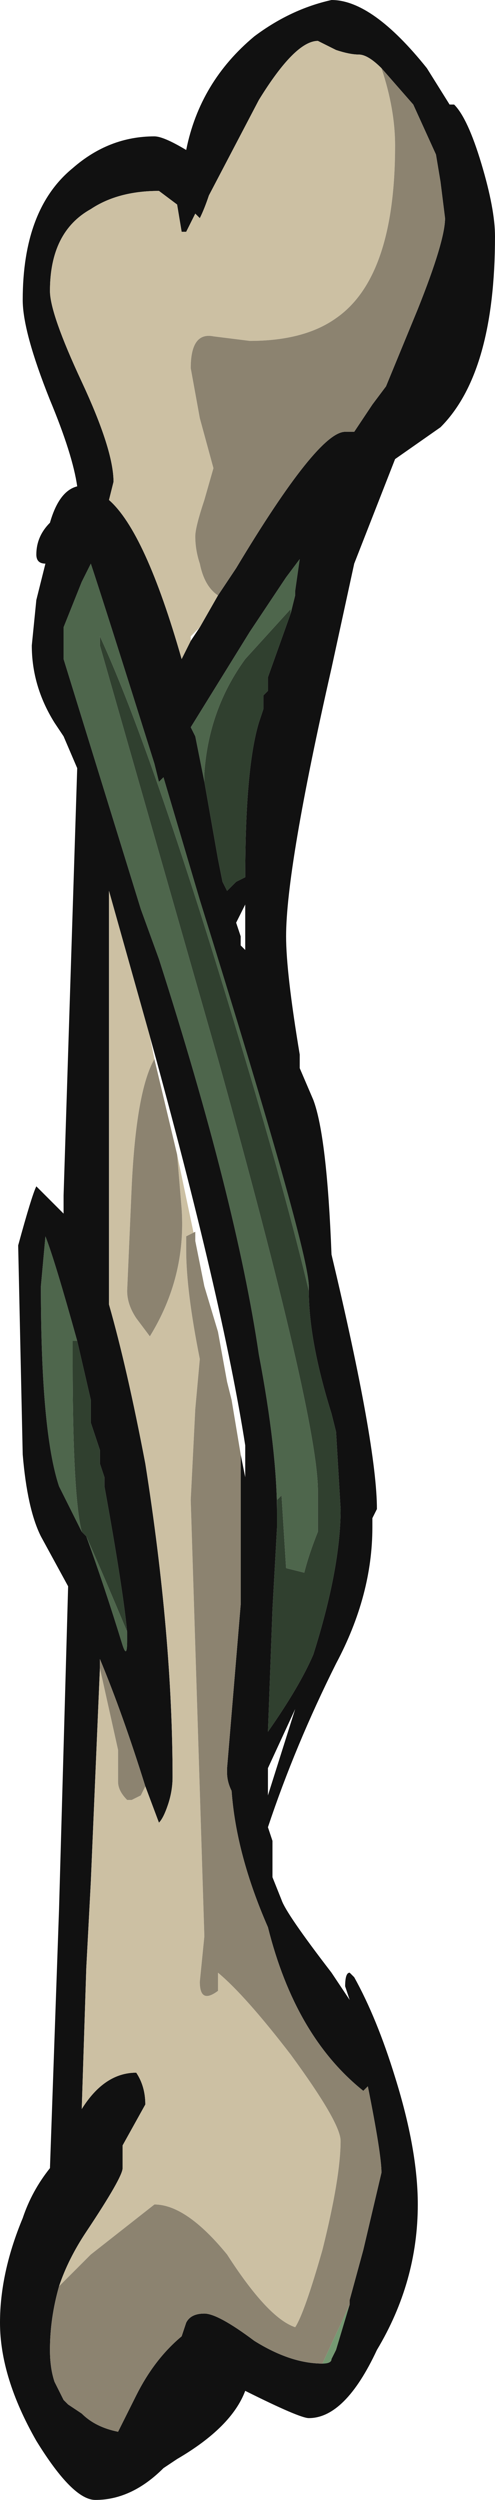 <?xml version="1.0" encoding="UTF-8" standalone="no"?>
<svg xmlns:ffdec="https://www.free-decompiler.com/flash" xmlns:xlink="http://www.w3.org/1999/xlink" ffdec:objectType="shape" height="27.5px" width="5.45px" xmlns="http://www.w3.org/2000/svg">
  <g transform="matrix(1.0, 0.0, 0.0, 1.0, 2.05, 14.05)">
    <path d="M1.5 11.95 L1.8 11.3 1.65 11.8 1.6 11.9 Q1.6 11.95 1.5 11.95" fill="#759972" fill-rule="evenodd" stroke="none"/>
    <path d="M0.2 -5.45 L0.1 -5.95 0.05 -6.05 0.7 -7.1 1.1 -7.7 1.25 -7.9 1.2 -7.55 1.2 -7.5 1.15 -7.3 1.15 -7.35 0.65 -6.8 Q0.25 -6.25 0.2 -5.55 L0.2 -5.45 M1.35 0.15 Q1.1 -0.9 0.65 -2.4 -0.35 -5.75 -0.95 -7.05 L-0.95 -6.95 0.35 -2.4 Q1.45 1.55 1.45 2.35 L1.45 2.8 Q1.35 3.05 1.3 3.25 L1.1 3.2 1.05 2.4 1.0 2.45 1.0 2.6 Q1.0 1.9 0.8 0.85 0.55 -0.85 -0.3 -3.5 L-0.5 -4.05 -1.35 -6.8 -1.35 -7.15 -1.15 -7.65 -1.05 -7.85 Q-0.9 -7.4 -0.35 -5.65 L-0.3 -5.45 -0.25 -5.5 0.15 -4.15 Q1.35 -0.3 1.35 0.1 L1.35 0.15 M-1.15 2.8 L-1.4 2.3 Q-1.6 1.7 -1.6 0.1 L-1.55 -0.45 Q-1.45 -0.2 -1.2 0.7 L-1.25 0.7 -1.25 0.95 Q-1.25 2.4 -1.15 2.8 M-0.65 3.9 L-0.65 4.0 Q-0.65 4.2 -0.7 4.05 -0.9 3.4 -1.1 2.85 -0.9 3.3 -0.65 3.9" fill="#4e664c" fill-rule="evenodd" stroke="none"/>
    <path d="M0.2 -5.45 L0.2 -5.55 Q0.25 -6.25 0.65 -6.8 L1.15 -7.35 1.15 -7.3 0.9 -6.6 0.9 -6.45 0.85 -6.4 0.85 -6.25 0.8 -6.1 Q0.65 -5.6 0.65 -4.4 L0.55 -4.35 0.45 -4.25 0.4 -4.35 0.35 -4.6 0.2 -5.45 M1.35 0.15 Q1.35 0.7 1.6 1.5 L1.65 1.7 1.7 2.55 Q1.7 3.2 1.4 4.15 1.25 4.5 0.9 5.0 L0.95 3.65 1.0 2.75 1.0 2.6 1.0 2.45 1.05 2.4 1.1 3.2 1.3 3.25 Q1.35 3.05 1.45 2.8 L1.45 2.35 Q1.45 1.55 0.35 -2.4 L-0.95 -6.95 -0.95 -7.05 Q-0.35 -5.75 0.65 -2.4 1.1 -0.9 1.35 0.15 M-1.15 2.8 Q-1.25 2.4 -1.25 0.95 L-1.25 0.7 -1.2 0.7 -1.05 1.35 -1.05 1.6 -0.95 1.9 -0.95 2.05 -0.9 2.2 -0.9 2.3 Q-0.7 3.4 -0.65 3.9 -0.9 3.3 -1.1 2.85 L-1.15 2.8" fill="#30402f" fill-rule="evenodd" stroke="none"/>
    <path d="M2.95 -12.9 Q3.1 -12.75 3.25 -12.25 3.4 -11.75 3.4 -11.45 3.4 -9.95 2.8 -9.35 L2.3 -9.0 1.85 -7.85 1.6 -6.7 Q1.1 -4.5 1.1 -3.75 1.1 -3.35 1.25 -2.45 L1.25 -2.3 1.4 -1.95 Q1.55 -1.55 1.6 -0.25 2.1 1.85 2.1 2.55 L2.05 2.65 2.05 2.75 Q2.05 3.5 1.65 4.25 1.2 5.15 0.9 6.05 L0.95 6.2 0.95 6.6 1.05 6.85 Q1.1 7.0 1.6 7.65 L1.8 7.95 1.75 7.8 Q1.75 7.65 1.8 7.65 L1.85 7.7 Q2.1 8.15 2.3 8.8 2.55 9.6 2.55 10.2 2.55 11.05 2.1 11.8 1.75 12.55 1.35 12.55 1.25 12.55 0.65 12.25 0.5 12.65 -0.1 13.0 L-0.25 13.1 Q-0.6 13.45 -1.0 13.45 -1.25 13.45 -1.65 12.8 -2.05 12.1 -2.05 11.5 -2.05 10.95 -1.8 10.35 -1.7 10.05 -1.5 9.8 L-1.4 6.95 -1.3 3.4 -1.6 2.85 Q-1.75 2.55 -1.8 1.95 L-1.85 -0.35 Q-1.7 -0.9 -1.65 -1.0 L-1.35 -0.7 -1.35 -0.9 -1.2 -5.6 -1.35 -5.95 -1.45 -6.1 Q-1.7 -6.5 -1.7 -6.95 L-1.65 -7.45 -1.55 -7.85 Q-1.65 -7.85 -1.65 -7.95 -1.65 -8.15 -1.5 -8.3 -1.4 -8.65 -1.2 -8.7 -1.25 -9.05 -1.5 -9.65 -1.8 -10.4 -1.8 -10.75 -1.8 -11.75 -1.25 -12.2 -0.85 -12.55 -0.35 -12.55 -0.25 -12.55 0.0 -12.4 0.15 -13.15 0.75 -13.65 1.15 -13.95 1.6 -14.05 2.05 -14.05 2.65 -13.3 L2.9 -12.9 2.95 -12.9 M0.35 -7.5 L0.55 -7.8 Q1.45 -9.3 1.75 -9.3 L1.85 -9.3 2.05 -9.6 2.2 -9.8 2.55 -10.65 Q2.85 -11.4 2.85 -11.65 L2.8 -12.05 2.75 -12.35 2.5 -12.9 2.15 -13.3 Q2.0 -13.45 1.9 -13.45 1.8 -13.45 1.65 -13.5 L1.45 -13.6 Q1.2 -13.6 0.8 -12.95 L0.25 -11.9 Q0.2 -11.75 0.15 -11.65 L0.1 -11.7 0.0 -11.5 -0.05 -11.5 -0.1 -11.8 -0.3 -11.95 Q-0.75 -11.95 -1.05 -11.75 -1.5 -11.5 -1.5 -10.85 -1.5 -10.6 -1.15 -9.85 -0.8 -9.1 -0.8 -8.75 L-0.85 -8.55 Q-0.45 -8.2 -0.05 -6.8 L0.05 -7.0 0.15 -7.15 0.35 -7.5 M1.15 -7.3 L1.2 -7.5 1.2 -7.55 1.25 -7.9 1.1 -7.7 0.7 -7.1 0.05 -6.05 0.1 -5.95 0.2 -5.45 0.35 -4.6 0.4 -4.35 0.45 -4.25 0.55 -4.35 0.65 -4.4 Q0.65 -5.6 0.8 -6.1 L0.85 -6.25 0.85 -6.4 0.9 -6.45 0.9 -6.6 1.15 -7.3 M0.65 -4.1 L0.55 -3.9 0.6 -3.75 0.6 -3.65 0.65 -3.6 0.65 -4.1 M-1.4 11.1 Q-1.5 11.45 -1.5 11.8 -1.5 12.0 -1.45 12.15 L-1.35 12.35 -1.3 12.4 -1.15 12.5 Q-1.0 12.65 -0.75 12.7 L-0.55 12.3 Q-0.35 11.9 -0.05 11.65 L0.0 11.5 Q0.05 11.4 0.2 11.4 0.35 11.4 0.75 11.7 1.15 11.95 1.5 11.95 1.6 11.95 1.6 11.9 L1.65 11.8 1.8 11.3 1.8 11.25 1.95 10.7 2.15 9.85 Q2.15 9.65 2.0 8.9 L1.95 8.95 Q1.2 8.35 0.9 7.15 0.55 6.35 0.5 5.65 0.45 5.55 0.45 5.45 L0.45 5.4 0.6 3.6 0.6 1.95 0.65 2.2 0.65 1.85 Q0.4 0.25 -0.4 -2.65 L-0.85 -4.25 -0.85 0.3 Q-0.65 1.0 -0.45 2.05 -0.15 3.95 -0.15 5.5 -0.15 5.65 -0.2 5.8 -0.25 5.95 -0.3 6.0 L-0.45 5.6 Q-0.7 4.8 -0.95 4.2 L-0.95 4.3 -1.05 6.65 -1.1 7.6 -1.15 9.15 Q-0.9 8.75 -0.55 8.75 -0.45 8.9 -0.45 9.1 L-0.7 9.55 -0.7 9.8 Q-0.7 9.9 -1.1 10.5 -1.3 10.8 -1.4 11.1 M1.0 2.6 L1.0 2.75 0.95 3.65 0.9 5.0 Q1.25 4.5 1.4 4.15 1.7 3.2 1.7 2.55 L1.65 1.7 1.6 1.5 Q1.35 0.7 1.35 0.15 L1.35 0.1 Q1.35 -0.3 0.15 -4.15 L-0.25 -5.5 -0.3 -5.45 -0.35 -5.65 Q-0.9 -7.4 -1.05 -7.85 L-1.15 -7.65 -1.35 -7.15 -1.35 -6.8 -0.5 -4.05 -0.3 -3.5 Q0.55 -0.85 0.8 0.85 1.0 1.9 1.0 2.6 M0.9 5.7 L1.2 4.75 0.9 5.4 0.9 5.7 M-1.2 0.7 Q-1.45 -0.2 -1.55 -0.45 L-1.6 0.1 Q-1.6 1.7 -1.4 2.3 L-1.15 2.8 -1.1 2.85 Q-0.9 3.4 -0.7 4.05 -0.65 4.2 -0.65 4.0 L-0.65 3.9 Q-0.7 3.4 -0.9 2.3 L-0.9 2.2 -0.95 2.05 -0.95 1.9 -1.05 1.6 -1.05 1.35 -1.2 0.7" fill="#111111" fill-rule="evenodd" stroke="none"/>
    <path d="M2.15 -13.3 Q2.3 -12.85 2.3 -12.45 2.3 -11.0 1.65 -10.55 1.3 -10.3 0.7 -10.3 L0.3 -10.35 Q0.05 -10.4 0.05 -10.0 L0.15 -9.45 0.3 -8.9 0.2 -8.55 Q0.1 -8.25 0.1 -8.15 0.1 -8.0 0.15 -7.85 0.2 -7.6 0.35 -7.5 L0.15 -7.15 0.05 -7.05 0.05 -7.0 -0.05 -6.8 Q-0.45 -8.2 -0.85 -8.55 L-0.8 -8.75 Q-0.8 -9.1 -1.15 -9.85 -1.5 -10.6 -1.5 -10.85 -1.5 -11.5 -1.05 -11.75 -0.75 -11.95 -0.3 -11.95 L-0.1 -11.8 -0.05 -11.5 0.0 -11.5 0.1 -11.7 0.15 -11.65 Q0.2 -11.75 0.25 -11.9 L0.8 -12.95 Q1.2 -13.6 1.45 -13.6 L1.65 -13.5 Q1.8 -13.45 1.9 -13.45 2.0 -13.45 2.15 -13.3 M0.1 -0.4 L0.1 -0.5 0.0 -0.45 0.0 -0.3 Q0.0 0.15 0.15 0.9 L0.1 1.45 0.05 2.45 0.2 7.25 0.15 7.75 Q0.15 8.0 0.35 7.85 L0.35 7.65 Q0.65 7.9 1.15 8.55 1.7 9.3 1.7 9.5 1.7 9.9 1.5 10.7 1.3 11.4 1.2 11.55 0.9 11.45 0.45 10.75 0.0 10.2 -0.35 10.2 L-1.05 10.75 -1.4 11.1 Q-1.3 10.8 -1.1 10.5 -0.7 9.9 -0.7 9.8 L-0.7 9.55 -0.45 9.1 Q-0.45 8.9 -0.55 8.75 -0.9 8.75 -1.15 9.15 L-1.1 7.6 -1.05 6.65 -0.95 4.3 -0.75 5.2 -0.75 5.55 Q-0.75 5.65 -0.65 5.75 L-0.6 5.75 -0.5 5.7 -0.45 5.6 -0.3 6.0 Q-0.25 5.95 -0.2 5.8 -0.15 5.65 -0.15 5.5 -0.15 3.95 -0.45 2.05 -0.65 1.0 -0.85 0.3 L-0.85 -4.25 -0.4 -2.65 -0.35 -2.4 Q-0.55 -2.05 -0.6 -1.0 L-0.65 0.15 Q-0.65 0.3 -0.55 0.45 L-0.4 0.65 Q0.0 0.0 -0.05 -0.75 L-0.1 -1.35 0.1 -0.4" fill="#ccc0a3" fill-rule="evenodd" stroke="none"/>
    <path d="M0.35 -7.5 Q0.2 -7.6 0.15 -7.85 0.1 -8.0 0.1 -8.15 0.1 -8.25 0.2 -8.55 L0.3 -8.9 0.15 -9.45 0.05 -10.0 Q0.05 -10.4 0.3 -10.35 L0.7 -10.3 Q1.3 -10.3 1.65 -10.55 2.3 -11.0 2.3 -12.45 2.3 -12.85 2.15 -13.3 L2.5 -12.9 2.75 -12.35 2.8 -12.05 2.85 -11.65 Q2.85 -11.4 2.55 -10.65 L2.2 -9.8 2.05 -9.6 1.85 -9.3 1.75 -9.3 Q1.45 -9.3 0.55 -7.8 L0.35 -7.5 M-1.4 11.1 L-1.05 10.75 -0.35 10.2 Q0.0 10.2 0.45 10.75 0.9 11.45 1.2 11.55 1.3 11.4 1.5 10.7 1.7 9.9 1.7 9.5 1.7 9.3 1.15 8.55 0.65 7.9 0.35 7.65 L0.35 7.85 Q0.15 8.0 0.15 7.75 L0.2 7.25 0.05 2.45 0.1 1.45 0.15 0.9 Q0.0 0.15 0.0 -0.3 L0.0 -0.45 0.1 -0.5 0.1 -0.4 0.2 0.1 0.35 0.6 0.45 1.15 0.5 1.35 0.6 1.95 0.6 3.6 0.45 5.4 0.45 5.45 Q0.45 5.55 0.5 5.65 0.55 6.35 0.9 7.15 1.2 8.35 1.95 8.95 L2.0 8.9 Q2.15 9.65 2.15 9.85 L1.95 10.7 1.8 11.25 1.8 11.3 1.5 11.95 Q1.15 11.95 0.75 11.7 0.35 11.4 0.2 11.4 0.05 11.4 0.0 11.5 L-0.05 11.65 Q-0.35 11.9 -0.55 12.3 L-0.75 12.7 Q-1.0 12.65 -1.15 12.5 L-1.3 12.4 -1.35 12.35 -1.45 12.15 Q-1.5 12.0 -1.5 11.8 -1.5 11.45 -1.4 11.1 M-0.1 -1.35 L-0.05 -0.75 Q0.0 0.0 -0.4 0.65 L-0.55 0.45 Q-0.65 0.3 -0.65 0.15 L-0.6 -1.0 Q-0.55 -2.05 -0.35 -2.4 L-0.1 -1.35 M-0.45 5.6 L-0.5 5.7 -0.6 5.75 -0.65 5.75 Q-0.75 5.65 -0.75 5.55 L-0.75 5.2 -0.95 4.3 -0.95 4.2 Q-0.7 4.8 -0.45 5.6" fill="#8c8370" fill-rule="evenodd" stroke="none"/>
  </g>
</svg>
